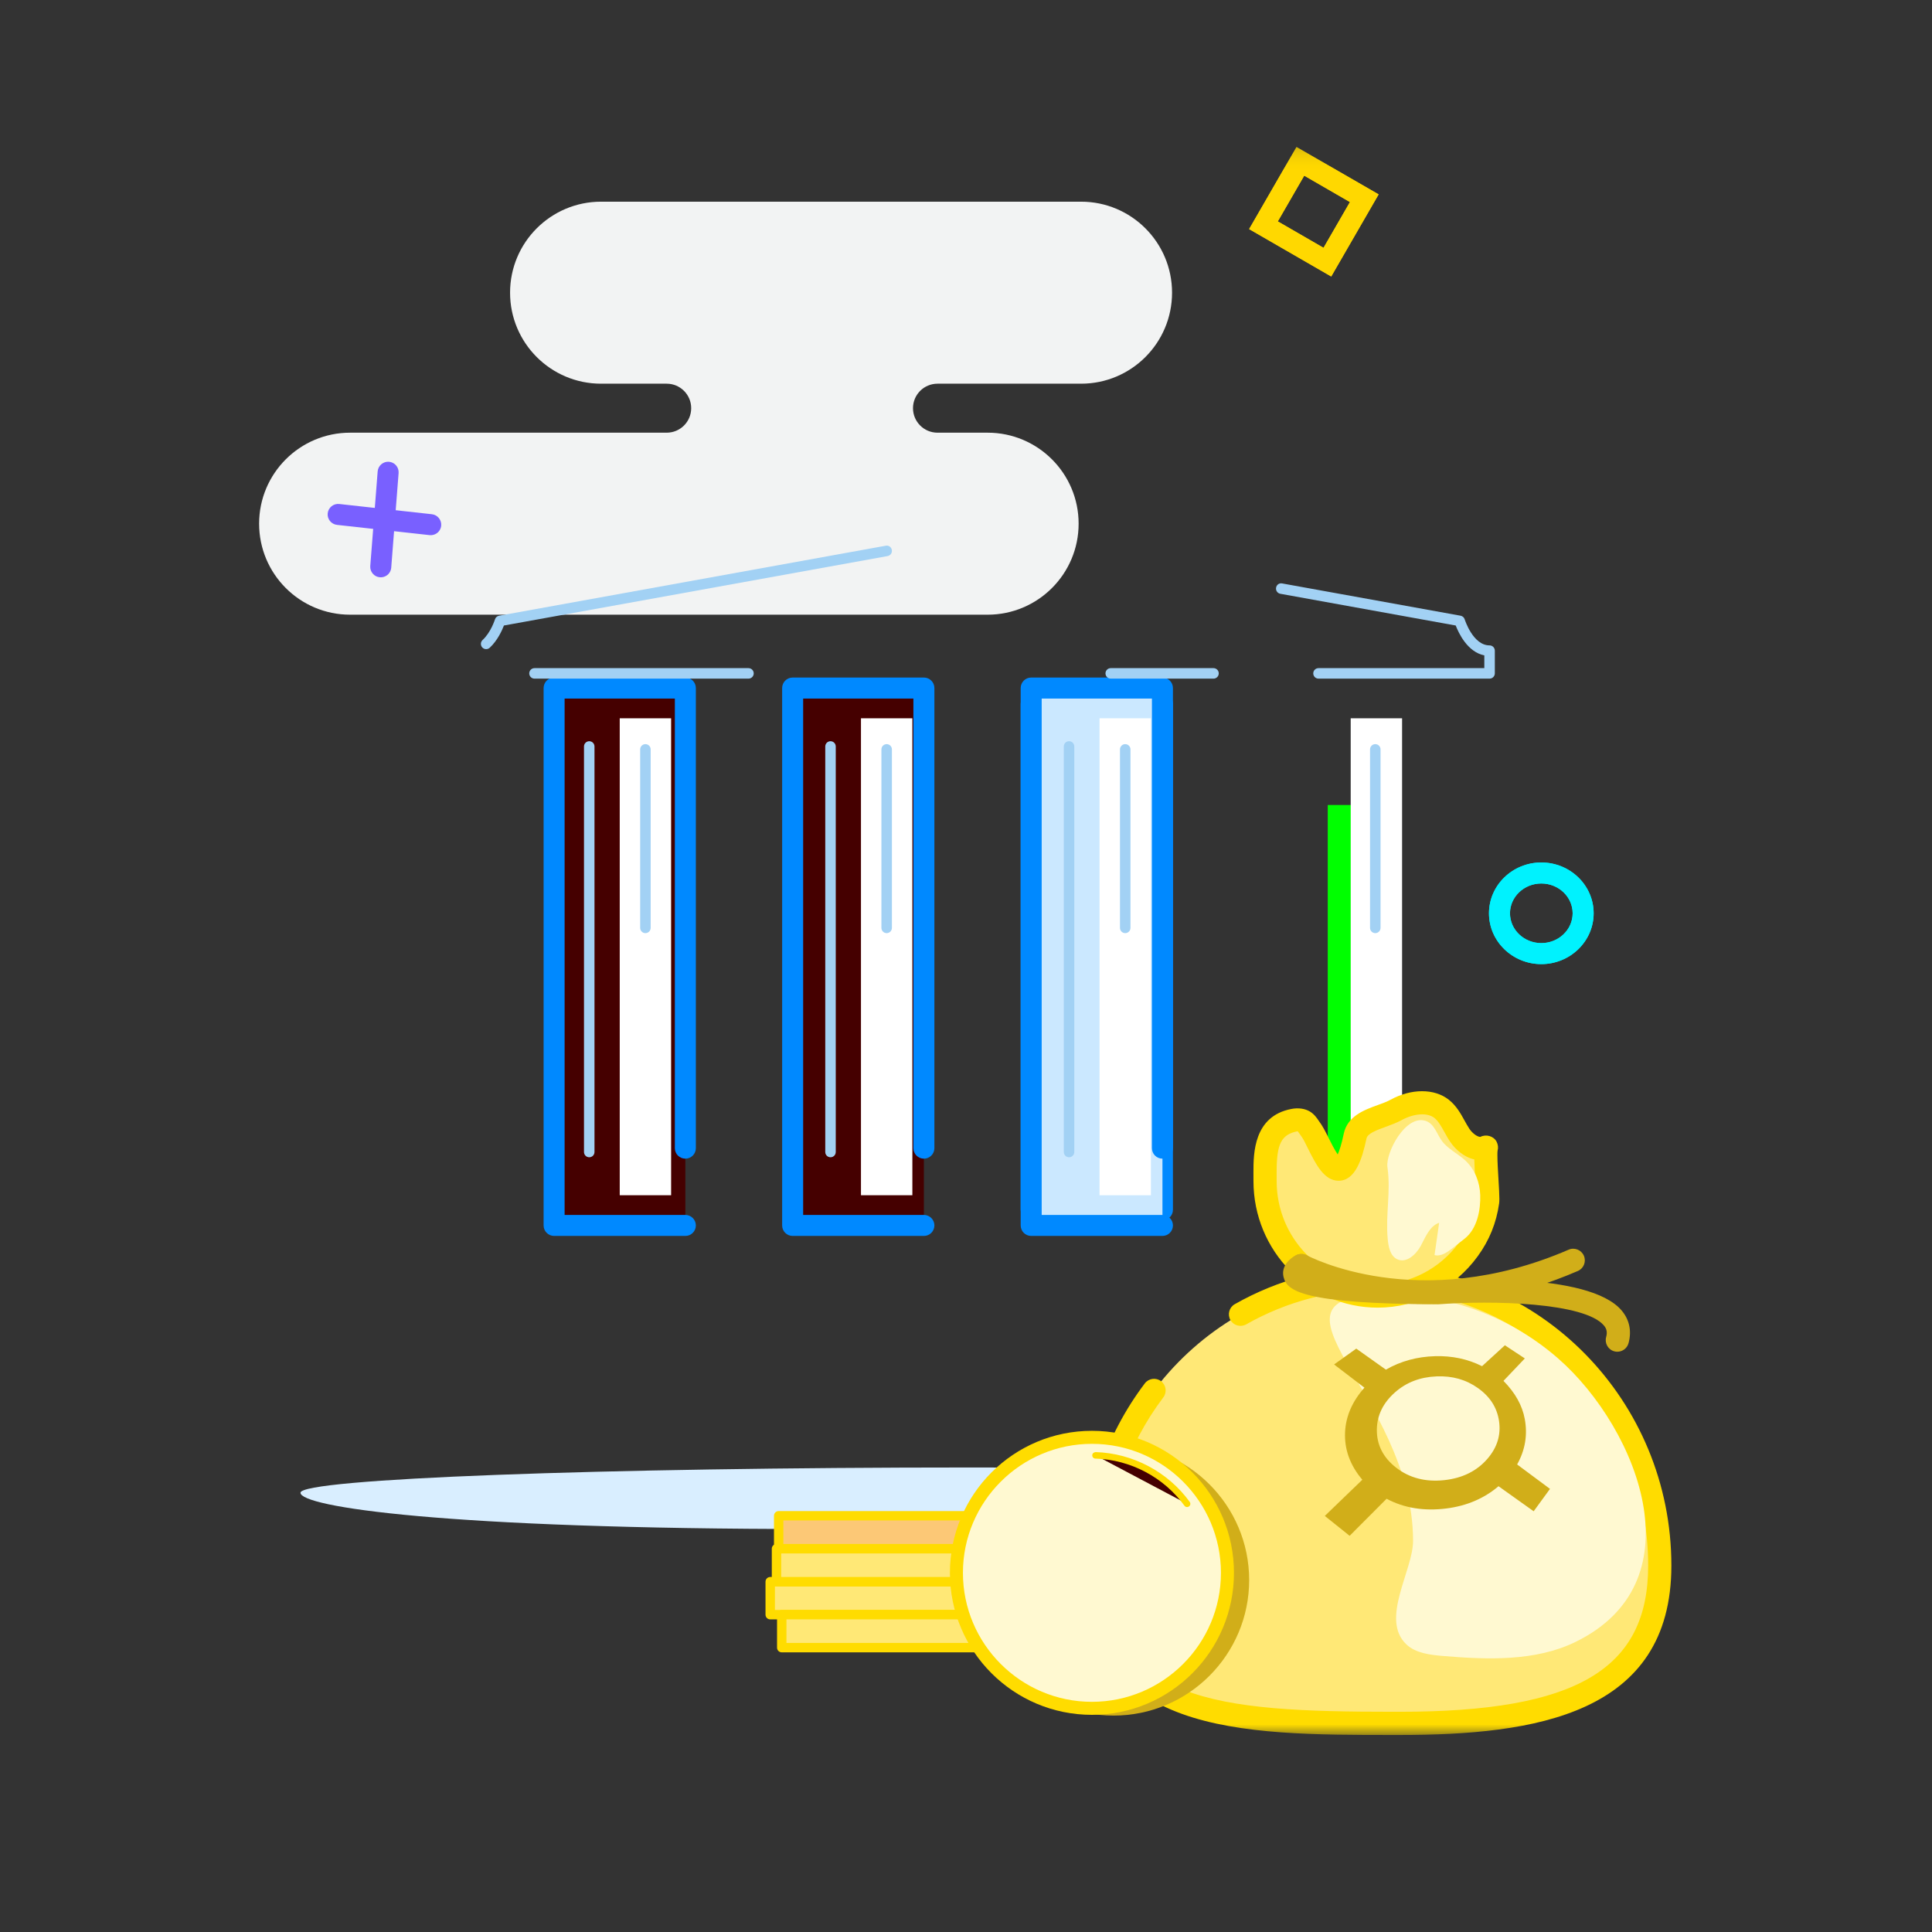 <?xml version="1.0" encoding="UTF-8" standalone="no"?>
<svg width="92px" height="92px" viewBox="0 0 92 92" version="1.1" xmlns="http://www.w3.org/2000/svg" xmlns:xlink="http://www.w3.org/1999/xlink">
    <rect x="0" y="0" width="92" height="92" fill="#333333" stroke="none"/>
    <!-- Generator: Sketch 41.2 (35397) - http://www.bohemiancoding.com/sketch -->
    <title>Direct Deposit icon</title>
    <defs>
        <polygon id="path-1" points="0 76 72.273 76 72.273 0.382 0 0.382"></polygon>
    </defs>
    <g id="Symbols" stroke="none" stroke-width="1" fill="none" fill-rule="evenodd">
        <g id="Direct-Deposit">
            <g id="Page-1" transform="translate(10, 6)">
                <polygon id="Fill-1" fill="#00FF00" points="53.226 55.045 55.673 55.045 55.673 32.333 53.226 32.333"></polygon>
                <g id="Group-89" transform="translate(0.12, 0.618)">
                    <path d="M60.892,70.901 L64.045,70.901 L64.045,67.624 C64.045,66.604 63.218,65.776 62.197,65.776 L59.968,65.776 C59.968,65.776 60.892,65.892 60.892,67.013 L60.892,70.901 Z" id="Fill-2" fill="#FFFFFF"></path>
                    <path d="M56.814,55.62 L57.714,55.62 C58.574,55.62 59.272,56.318 59.272,57.178 L59.272,60.797 L57.544,60.797 L57.544,56.399 C57.544,56.399 57.473,55.62 56.814,55.62" id="Fill-4" fill="#FFFFFF"></path>
                    <path d="M41.359,2.986 L18.502,2.986 C16.109,2.986 14.169,4.926 14.169,7.319 C14.169,9.713 16.109,11.653 18.502,11.653 L21.627,11.653 C22.271,11.653 22.794,12.175 22.794,12.819 C22.794,13.464 22.271,13.986 21.627,13.986 L6.552,13.986 C4.159,13.986 2.219,15.926 2.219,18.319 C2.219,20.713 4.159,22.653 6.552,22.653 L36.909,22.653 C39.302,22.653 41.243,20.713 41.243,18.319 C41.243,15.926 39.302,13.986 36.909,13.986 L34.523,13.986 C33.878,13.986 33.356,13.464 33.356,12.819 C33.356,12.175 33.878,11.653 34.523,11.653 L41.359,11.653 C43.752,11.653 45.692,9.713 45.692,7.319 C45.692,4.926 43.752,2.986 41.359,2.986" id="Fill-6" fill="#F2F3F3"></path>
                    <path d="M68.356,64.465 C68.356,65.129 46.408,66.193 28.689,66.193 C10.97,66.193 4.189,65.129 4.189,64.465 C4.189,63.801 18.418,63.262 36.137,63.262 C53.856,63.262 68.356,63.801 68.356,64.465" id="Fill-8" fill="#D9EEFF"></path>
                    <mask id="mask-2" fill="white">
                        <use xlink:href="#path-1"></use>
                    </mask>
                    <g id="Clip-11"></g>
                    <polygon id="Fill-10" fill="#450000" mask="url(#mask-2)" points="16.266 51.737 22.516 51.737 22.516 26.147 16.266 26.147"></polygon>
                    <path d="M22.516,52.236 L16.266,52.236 C15.99,52.236 15.766,52.013 15.766,51.736 L15.766,26.146 C15.766,25.87 15.99,25.646 16.266,25.646 L22.516,25.646 C22.792,25.646 23.016,25.87 23.016,26.146 L23.016,48.056 C23.016,48.334 22.792,48.556 22.516,48.556 C22.24,48.556 22.016,48.334 22.016,48.056 L22.016,26.646 L16.766,26.646 L16.766,51.236 L22.516,51.236 C22.792,51.236 23.016,51.461 23.016,51.736 C23.016,52.013 22.792,52.236 22.516,52.236" id="Fill-12" fill="#0089FF" mask="url(#mask-2)"></path>
                    <polygon id="Fill-13" fill="#FFFFFF" mask="url(#mask-2)" points="19.391 50.298 21.838 50.298 21.838 27.586 19.391 27.586"></polygon>
                    <polygon id="Fill-14" fill="#450000" mask="url(#mask-2)" points="27.625 51.737 33.875 51.737 33.875 26.147 27.625 26.147"></polygon>
                    <path d="M33.875,52.236 L27.625,52.236 C27.349,52.236 27.125,52.013 27.125,51.736 L27.125,26.146 C27.125,25.87 27.349,25.646 27.625,25.646 L33.875,25.646 C34.151,25.646 34.375,25.87 34.375,26.146 L34.375,48.056 C34.375,48.334 34.151,48.556 33.875,48.556 C33.599,48.556 33.375,48.334 33.375,48.056 L33.375,26.646 L28.125,26.646 L28.125,51.236 L33.875,51.236 C34.151,51.236 34.375,51.461 34.375,51.736 C34.375,52.013 34.151,52.236 33.875,52.236" id="Fill-15" fill="#0089FF" mask="url(#mask-2)"></path>
                    <polygon id="Fill-16" fill="#CBE8FF" mask="url(#mask-2)" points="38.985 50.99 45.235 50.99 45.235 26.892 38.985 26.892"></polygon>
                    <path d="M39.484,50.49 L44.734,50.49 L44.734,27.392 L39.484,27.392 L39.484,50.49 Z M45.234,51.49 L38.984,51.49 C38.708,51.49 38.484,51.267 38.484,50.99 L38.484,26.893 C38.484,26.616 38.708,26.393 38.984,26.393 L45.234,26.393 C45.511,26.393 45.734,26.616 45.734,26.893 L45.734,50.99 C45.734,51.267 45.511,51.49 45.234,51.49 L45.234,51.49 Z" id="Fill-17" fill="#0089FF" mask="url(#mask-2)"></path>
                    <path d="M17.939,48.49 C17.802,48.49 17.689,48.378 17.689,48.24 L17.689,28.928 C17.689,28.79 17.802,28.678 17.939,28.678 C18.078,28.678 18.189,28.79 18.189,28.928 L18.189,48.24 C18.189,48.378 18.078,48.49 17.939,48.49" id="Fill-18" fill="#A2D1F4" mask="url(#mask-2)"></path>
                    <path d="M20.614,37.817 C20.476,37.817 20.364,37.705 20.364,37.567 L20.364,29.067 C20.364,28.929 20.476,28.817 20.614,28.817 C20.752,28.817 20.864,28.929 20.864,29.067 L20.864,37.567 C20.864,37.705 20.752,37.817 20.614,37.817" id="Fill-19" fill="#A2D1F4" mask="url(#mask-2)"></path>
                    <polygon id="Fill-20" fill="#FFFFFF" mask="url(#mask-2)" points="30.879 50.298 33.326 50.298 33.326 27.586 30.879 27.586"></polygon>
                    <path d="M29.428,48.49 C29.29,48.49 29.178,48.378 29.178,48.24 L29.178,28.928 C29.178,28.79 29.29,28.678 29.428,28.678 C29.566,28.678 29.678,28.79 29.678,28.928 L29.678,48.24 C29.678,48.378 29.566,48.49 29.428,48.49" id="Fill-21" fill="#A2D1F4" mask="url(#mask-2)"></path>
                    <path d="M32.102,37.817 C31.965,37.817 31.852,37.705 31.852,37.567 L31.852,29.067 C31.852,28.929 31.965,28.817 32.102,28.817 C32.24,28.817 32.352,28.929 32.352,29.067 L32.352,37.567 C32.352,37.705 32.24,37.817 32.102,37.817" id="Fill-22" fill="#A2D1F4" mask="url(#mask-2)"></path>
                    <polygon id="Fill-23" fill="#CBE8FF" mask="url(#mask-2)" points="38.985 51.737 45.235 51.737 45.235 26.147 38.985 26.147"></polygon>
                    <path d="M45.234,52.236 L38.984,52.236 C38.708,52.236 38.484,52.013 38.484,51.736 L38.484,26.146 C38.484,25.87 38.708,25.646 38.984,25.646 L45.234,25.646 C45.51,25.646 45.734,25.87 45.734,26.146 L45.734,48.056 C45.734,48.334 45.51,48.556 45.234,48.556 C44.958,48.556 44.734,48.334 44.734,48.056 L44.734,26.646 L39.484,26.646 L39.484,51.236 L45.234,51.236 C45.51,51.236 45.734,51.461 45.734,51.736 C45.734,52.013 45.51,52.236 45.234,52.236" id="Fill-24" fill="#0089FF" mask="url(#mask-2)"></path>
                    <polygon id="Fill-25" fill="#FFFFFF" mask="url(#mask-2)" points="42.239 50.298 44.686 50.298 44.686 27.586 42.239 27.586"></polygon>
                    <path d="M40.787,48.49 C40.649,48.49 40.537,48.378 40.537,48.24 L40.537,28.928 C40.537,28.79 40.649,28.678 40.787,28.678 C40.925,28.678 41.037,28.79 41.037,28.928 L41.037,48.24 C41.037,48.378 40.925,48.49 40.787,48.49" id="Fill-26" fill="#A2D1F4" mask="url(#mask-2)"></path>
                    <path d="M43.462,37.817 C43.324,37.817 43.212,37.705 43.212,37.567 L43.212,29.067 C43.212,28.929 43.324,28.817 43.462,28.817 C43.6,28.817 43.712,28.929 43.712,29.067 L43.712,37.567 C43.712,37.705 43.6,37.817 43.462,37.817" id="Fill-27" fill="#A2D1F4" mask="url(#mask-2)"></path>
                    <path d="M13.03,24.293 C12.963,24.293 12.895,24.266 12.846,24.213 C12.753,24.111 12.759,23.953 12.86,23.859 C13.26,23.49 13.448,22.882 13.45,22.876 C13.477,22.786 13.552,22.719 13.644,22.702 L32.057,19.369 C32.202,19.339 32.324,19.436 32.348,19.57 C32.373,19.707 32.283,19.837 32.147,19.861 L13.877,23.168 C13.785,23.408 13.567,23.887 13.2,24.227 C13.151,24.272 13.091,24.293 13.03,24.293 M25.522,25.698 L15.332,25.698 C15.194,25.698 15.082,25.586 15.082,25.448 C15.082,25.311 15.194,25.198 15.332,25.198 L25.522,25.198 C25.66,25.198 25.772,25.311 25.772,25.448 C25.772,25.586 25.66,25.698 25.522,25.698" id="Fill-42" fill="#A2D1F4" mask="url(#mask-2)"></path>
                    <path d="M47.666,25.698 L42.772,25.698 C42.635,25.698 42.522,25.586 42.522,25.448 C42.522,25.31 42.635,25.198 42.772,25.198 L47.666,25.198 C47.804,25.198 47.916,25.31 47.916,25.448 C47.916,25.586 47.804,25.698 47.666,25.698 M60.812,25.698 L52.666,25.698 C52.528,25.698 52.416,25.586 52.416,25.448 C52.416,25.31 52.528,25.198 52.666,25.198 L60.562,25.198 L60.562,24.591 C59.76,24.43 59.339,23.529 59.2,23.168 L50.848,21.657 C50.712,21.633 50.622,21.503 50.646,21.366 C50.67,21.23 50.79,21.136 50.937,21.165 L59.433,22.702 C59.524,22.719 59.6,22.786 59.627,22.875 C59.631,22.887 60.017,24.115 60.812,24.115 C60.949,24.115 61.062,24.227 61.062,24.365 L61.062,25.448 C61.062,25.586 60.949,25.698 60.812,25.698" id="Fill-43" fill="#A2D1F4" mask="url(#mask-2)"></path>
                    <polygon id="Fill-44" fill="#FFFFFF" mask="url(#mask-2)" points="54.199 50.298 56.646 50.298 56.646 27.586 54.199 27.586"></polygon>
                    <path d="M55.37,37.817 C55.232,37.817 55.12,37.705 55.12,37.567 L55.12,29.067 C55.12,28.929 55.232,28.817 55.37,28.817 C55.508,28.817 55.62,28.929 55.62,29.067 L55.62,37.567 C55.62,37.705 55.508,37.817 55.37,37.817" id="Fill-45" fill="#A2D1F4" mask="url(#mask-2)"></path>
                    <path d="M68.916,67.936 C68.916,73.978 63.954,75.448 56.537,75.448 C49.12,75.448 42.056,75.501 42.056,67.936 C42.056,60.371 48.069,54.239 55.486,54.239 C62.903,54.239 68.916,60.371 68.916,67.936" id="Fill-46" fill="#FFE876" mask="url(#mask-2)"></path>
                    <path d="M56.538,76 L56.232,76 C48.991,76 41.504,76 41.504,67.935 C41.504,64.765 42.503,61.764 44.393,59.26 C44.578,59.015 44.924,58.969 45.167,59.151 C45.411,59.335 45.459,59.682 45.276,59.924 C43.531,62.237 42.609,65.007 42.609,67.935 C42.609,74.427 47.756,74.895 56.232,74.895 L56.538,74.895 C64.938,74.895 68.364,72.878 68.364,67.935 C68.364,60.687 62.587,54.79 55.486,54.79 C53.291,54.791 51.127,55.364 49.224,56.447 C48.959,56.595 48.621,56.505 48.471,56.24 C48.32,55.975 48.413,55.637 48.678,55.486 C50.746,54.309 53.1,53.687 55.486,53.685 C63.197,53.685 69.469,60.078 69.469,67.935 C69.469,75.042 62.932,76 56.538,76" id="Fill-47" fill="#FFDC00" mask="url(#mask-2)"></path>
                    <path d="M68.152,65.197 C68.548,67.722 67.778,70.176 64.883,71.579 C62.99,72.496 60.731,72.417 58.603,72.239 C57.974,72.186 57.29,72.104 56.85,71.686 C55.588,70.49 57.169,68.167 57.169,66.759 C57.169,59.743 49.1,55.019 55.979,55.019 C58.932,55.019 61.827,56.107 64.071,58.065 C65.983,59.732 67.73,62.505 68.152,65.197" id="Fill-48" fill="#FFF9D1" mask="url(#mask-2)"></path>
                    <path d="M50.121,49.626 C50.121,48.477 50.02,47.004 51.484,46.731 C51.648,46.701 51.827,46.697 51.97,46.785 C52.114,46.873 52.195,47.036 52.298,47.171 C52.77,47.787 53.682,50.896 54.411,47.476 C54.574,46.712 55.685,46.608 56.36,46.236 C57.034,45.864 57.926,45.706 58.531,46.186 C58.931,46.504 59.11,47.024 59.399,47.45 C59.688,47.876 60.232,48.234 60.683,47.996 C60.534,48.075 60.765,50.293 60.719,50.612 C60.6,51.447 60.298,52.195 59.8,52.881 C58.795,54.266 57.175,55.099 55.486,55.099 C52.523,55.099 50.121,52.649 50.121,49.626" id="Fill-49" fill="#FFE876" mask="url(#mask-2)"></path>
                    <path d="M51.672,47.25 C50.886,47.405 50.672,47.854 50.672,49.196 L50.673,49.626 C50.673,52.339 52.833,54.546 55.486,54.546 C57.002,54.546 58.449,53.803 59.353,52.557 C59.797,51.946 60.065,51.285 60.172,50.534 C60.175,50.29 60.154,49.972 60.135,49.628 C60.112,49.275 60.092,48.897 60.084,48.592 C59.59,48.483 59.181,48.112 58.943,47.761 C58.837,47.607 58.746,47.444 58.657,47.281 C58.51,47.016 58.37,46.764 58.187,46.619 C57.849,46.35 57.206,46.402 56.626,46.72 C56.401,46.843 56.136,46.942 55.865,47.041 C55.441,47.195 55.002,47.355 54.952,47.592 C54.74,48.588 54.416,49.608 53.621,49.608 C52.928,49.608 52.531,48.81 52.148,48.04 C52.038,47.818 51.943,47.616 51.859,47.507 L51.764,47.371 C51.734,47.33 51.691,47.266 51.672,47.25 M55.486,55.651 C52.222,55.651 49.569,52.948 49.569,49.626 L49.568,49.196 C49.568,48.329 49.568,46.528 51.383,46.188 C51.699,46.128 52.017,46.167 52.26,46.314 C52.465,46.44 52.586,46.618 52.673,46.747 C52.867,47.005 52.992,47.256 53.136,47.548 C53.24,47.756 53.425,48.13 53.581,48.355 C53.654,48.189 53.76,47.889 53.87,47.362 C54.048,46.526 54.847,46.236 55.487,46.003 C55.702,45.925 55.916,45.85 56.093,45.752 C57.072,45.213 58.181,45.203 58.874,45.753 C59.231,46.037 59.44,46.414 59.623,46.747 C59.697,46.881 59.772,47.016 59.855,47.141 C60.017,47.377 60.246,47.52 60.373,47.52 C60.642,47.379 61.002,47.477 61.145,47.746 C61.218,47.886 61.233,48.041 61.193,48.178 C61.185,48.227 61.185,48.301 61.185,48.392 C61.185,48.701 61.212,49.15 61.237,49.562 C61.26,49.934 61.279,50.276 61.279,50.475 C61.279,50.57 61.273,50.643 61.267,50.69 C61.133,51.623 60.8,52.447 60.246,53.206 C59.136,54.737 57.355,55.651 55.486,55.651" id="Fill-50" fill="#FFDC00" mask="url(#mask-2)"></path>
                    <path d="M55.956,49.016 C55.953,48.996 55.951,48.977 55.948,48.957 C55.854,48.276 56.815,46.435 57.775,46.76 C58.181,46.898 58.294,47.366 58.533,47.699 C58.816,48.094 59.306,48.315 59.666,48.652 C60.121,49.081 60.347,49.688 60.367,50.288 C60.391,50.992 60.224,51.898 59.621,52.369 C59.425,52.523 59.229,52.676 59.033,52.83 C58.787,53.022 58.492,53.226 58.191,53.148 C58.264,52.635 58.337,52.122 58.411,51.609 C57.961,51.765 57.765,52.28 57.539,52.702 C57.312,53.125 56.848,53.548 56.416,53.347 C56.072,53.187 55.993,52.736 55.959,52.354 C55.857,51.21 56.108,50.161 55.956,49.016" id="Fill-51" fill="#FFF9D1" mask="url(#mask-2)"></path>
                    <path d="M57.771,55.473 C54.069,55.473 51.729,54.209 51.581,54.127 C51.314,53.979 51.219,53.644 51.366,53.376 C51.514,53.111 51.848,53.015 52.117,53.161 C52.17,53.19 57.41,55.989 64.577,52.891 C64.854,52.769 65.181,52.899 65.303,53.179 C65.424,53.46 65.295,53.784 65.015,53.905 C62.277,55.088 59.817,55.473 57.771,55.473" id="Fill-52" fill="#D1AE19" mask="url(#mask-2)"></path>
                    <path d="M66.896,57.75 C66.849,57.75 66.799,57.744 66.75,57.731 C66.456,57.65 66.283,57.346 66.363,57.052 C66.424,56.83 66.394,56.667 66.263,56.508 C65.354,55.404 60.943,55.296 58.368,55.492 C51.847,55.471 51.155,54.838 51.001,54.19 C50.885,53.707 51.251,53.329 51.6,53.152 C51.871,53.015 52.204,53.122 52.342,53.394 C52.435,53.575 52.417,53.783 52.315,53.943 C52.87,54.117 54.361,54.375 58.329,54.388 C59.025,54.334 65.549,53.903 67.116,55.804 C67.477,56.243 67.584,56.775 67.429,57.343 C67.362,57.589 67.139,57.75 66.896,57.75" id="Fill-53" fill="#D1AE19" mask="url(#mask-2)"></path>
                    <path d="M55.444,61.471 C55.44,62.187 55.746,62.794 56.37,63.276 C57,63.764 57.769,63.961 58.655,63.865 C59.521,63.771 60.203,63.43 60.701,62.859 C61.179,62.311 61.36,61.707 61.262,61.047 C61.166,60.405 60.831,59.887 60.258,59.48 C59.691,59.078 59.04,58.893 58.289,58.924 C57.508,58.956 56.849,59.206 56.306,59.687 C55.741,60.188 55.448,60.781 55.444,61.471 M53.931,61.581 C53.966,60.815 54.28,60.107 54.853,59.461 L53.408,58.356 L54.464,57.602 L55.874,58.603 C56.586,58.196 57.365,57.986 58.218,57.962 C59.032,57.939 59.772,58.098 60.454,58.438 L61.541,57.443 L62.491,58.069 L61.474,59.138 C62.03,59.702 62.37,60.306 62.489,60.958 C62.626,61.709 62.51,62.429 62.124,63.118 L63.689,64.281 L62.912,65.347 L61.238,64.154 C60.561,64.731 59.732,65.09 58.755,65.214 C57.696,65.348 56.739,65.195 55.909,64.751 L54.148,66.516 L52.966,65.569 L54.753,63.846 C54.164,63.153 53.894,62.393 53.931,61.581" id="Fill-54" fill="#D1AE19" mask="url(#mask-2)"></path>
                    <polygon id="Fill-55" fill="#FCC876" mask="url(#mask-2)" points="26.96 67.131 39.428 67.131 39.428 65.561 26.96 65.561"></polygon>
                    <path d="M27.183,66.907 L39.204,66.907 L39.204,65.784 L27.183,65.784 L27.183,66.907 Z M39.428,67.355 L26.96,67.355 C26.836,67.355 26.736,67.255 26.736,67.131 L26.736,65.561 C26.736,65.437 26.836,65.337 26.96,65.337 L39.428,65.337 C39.552,65.337 39.652,65.437 39.652,65.561 L39.652,67.131 C39.652,67.255 39.552,67.355 39.428,67.355 L39.428,67.355 Z" id="Fill-56" fill="#FFDC00" mask="url(#mask-2)"></path>
                    <polygon id="Fill-57" fill="#FFE876" mask="url(#mask-2)" points="26.558 70.271 39.026 70.271 39.026 68.701 26.558 68.701"></polygon>
                    <path d="M26.781,70.047 L38.802,70.047 L38.802,68.924 L26.781,68.924 L26.781,70.047 Z M39.026,70.495 L26.557,70.495 C26.433,70.495 26.333,70.395 26.333,70.271 L26.333,68.701 C26.333,68.577 26.433,68.477 26.557,68.477 L39.026,68.477 C39.15,68.477 39.25,68.577 39.25,68.701 L39.25,70.271 C39.25,70.395 39.15,70.495 39.026,70.495 L39.026,70.495 Z" id="Fill-58" fill="#FFDC00" mask="url(#mask-2)"></path>
                    <polygon id="Fill-59" fill="#FFE876" mask="url(#mask-2)" points="27.106 71.841 39.574 71.841 39.574 70.271 27.106 70.271"></polygon>
                    <path d="M27.33,71.617 L39.35,71.617 L39.35,70.494 L27.33,70.494 L27.33,71.617 Z M39.573,72.065 L27.106,72.065 C26.982,72.065 26.882,71.965 26.882,71.841 L26.882,70.271 C26.882,70.147 26.982,70.047 27.106,70.047 L39.573,70.047 C39.697,70.047 39.797,70.147 39.797,70.271 L39.797,71.841 C39.797,71.965 39.697,72.065 39.573,72.065 L39.573,72.065 Z" id="Fill-60" fill="#FFDC00" mask="url(#mask-2)"></path>
                    <polygon id="Fill-61" fill="#FFF9D1" mask="url(#mask-2)" points="35.602 66.901 37.098 66.901 37.098 65.79 35.602 65.79"></polygon>
                    <polygon id="Fill-62" fill="#FFF9D1" mask="url(#mask-2)" points="37.284 66.901 37.438 66.901 37.438 65.79 37.284 65.79"></polygon>
                    <polygon id="Fill-63" fill="#FFE876" mask="url(#mask-2)" points="26.857 68.701 39.325 68.701 39.325 67.131 26.857 67.131"></polygon>
                    <path d="M27.08,68.477 L39.101,68.477 L39.101,67.354 L27.08,67.354 L27.08,68.477 Z M39.325,68.925 L26.856,68.925 C26.732,68.925 26.632,68.825 26.632,68.701 L26.632,67.131 C26.632,67.007 26.732,66.907 26.856,66.907 L39.325,66.907 C39.448,66.907 39.548,67.007 39.548,67.131 L39.548,68.701 C39.548,68.825 39.448,68.925 39.325,68.925 L39.325,68.925 Z" id="Fill-64" fill="#FFDC00" mask="url(#mask-2)"></path>
                    <polygon id="Fill-65" fill="#450000" mask="url(#mask-2)" points="35.34 68.497 36.836 68.497 36.836 67.386 35.34 67.386"></polygon>
                    <polygon id="Fill-66" fill="#FFF9D1" mask="url(#mask-2)" points="37.021 68.497 37.175 68.497 37.175 67.386 37.021 67.386"></polygon>
                    <polygon id="Fill-67" fill="#FFCCD1" mask="url(#mask-2)" points="35.602 70.041 37.098 70.041 37.098 68.93 35.602 68.93"></polygon>
                    <polygon id="Fill-68" fill="#450000" mask="url(#mask-2)" points="37.283 70.041 37.437 70.041 37.437 68.93 37.283 68.93"></polygon>
                    <polygon id="Fill-69" fill="#450000" mask="url(#mask-2)" points="36.104 71.612 37.6 71.612 37.6 70.501 36.104 70.501"></polygon>
                    <polygon id="Fill-70" fill="#FFF9D1" mask="url(#mask-2)" points="37.785 71.612 37.939 71.612 37.939 70.501 37.785 70.501"></polygon>
                    <path d="M10.66,18.788 C10.567,18.847 10.454,18.877 10.336,18.864 L5.927,18.376 C5.653,18.345 5.455,18.098 5.485,17.824 C5.515,17.548 5.765,17.351 6.037,17.382 L10.446,17.869 C10.72,17.9 10.918,18.147 10.888,18.421 C10.871,18.578 10.783,18.71 10.66,18.788" id="Fill-71" fill="#7960FF" mask="url(#mask-2)"></path>
                    <path d="M8.28,20.795 C8.191,20.852 8.084,20.88 7.972,20.872 C7.697,20.851 7.491,20.61 7.512,20.335 L7.864,15.831 C7.886,15.554 8.129,15.35 8.401,15.371 C8.676,15.393 8.882,15.633 8.861,15.909 L8.51,20.412 C8.497,20.576 8.408,20.714 8.28,20.795" id="Fill-72" fill="#7960FF" mask="url(#mask-2)"></path>
                    <path d="M50.727,3.925 L52.905,5.183 L54.163,3.005 L51.985,1.746 L50.727,3.925 Z M53.272,6.548 L49.362,4.292 L51.618,0.382 L55.528,2.638 L53.272,6.548 Z" id="Fill-73" fill="#FFD800" mask="url(#mask-2)"></path>
                    <path d="M50.728,3.925 L52.906,5.183 L54.164,3.003 L51.986,1.746 L50.728,3.925 Z M53.271,6.548 L49.363,4.29 L51.619,0.382 L55.529,2.639 L53.271,6.548 Z" id="Fill-74" fill="#FFD800" mask="url(#mask-2)"></path>
                    <path d="M63.276,35.453 C62.453,35.453 61.784,36.09 61.784,36.872 C61.784,37.655 62.453,38.292 63.276,38.292 C64.099,38.292 64.768,37.655 64.768,36.872 C64.768,36.09 64.099,35.453 63.276,35.453 M63.276,39.292 C61.902,39.292 60.784,38.206 60.784,36.872 C60.784,35.538 61.902,34.453 63.276,34.453 C64.65,34.453 65.768,35.538 65.768,36.872 C65.768,38.206 64.65,39.292 63.276,39.292" id="Fill-75" fill="#00F2FE" mask="url(#mask-2)"></path>
                    <path d="M63.276,35.452 C62.453,35.452 61.784,36.089 61.784,36.872 C61.784,37.655 62.453,38.292 63.276,38.292 C64.099,38.292 64.768,37.655 64.768,36.872 C64.768,36.089 64.099,35.452 63.276,35.452 M63.276,39.292 C61.902,39.292 60.784,38.206 60.784,36.872 C60.784,35.538 61.902,34.452 63.276,34.452 C64.65,34.452 65.768,35.538 65.768,36.872 C65.768,38.206 64.65,39.292 63.276,39.292" id="Fill-76" fill="#00F2FE" mask="url(#mask-2)"></path>
                    <path d="M42.91,75.076 C46.468,75.076 49.364,72.181 49.364,68.623 C49.364,65.066 46.468,62.171 42.91,62.171 C39.352,62.171 36.456,65.066 36.456,68.623 C36.456,72.181 39.352,75.076 42.91,75.076" id="Fill-77" fill="#D1AE19" mask="url(#mask-2)"></path>
                    <path d="M41.877,74.731 C45.436,74.731 48.331,71.836 48.331,68.278 C48.331,64.721 45.436,61.826 41.877,61.826 C38.319,61.826 35.424,64.721 35.424,68.278 C35.424,71.836 38.319,74.731 41.877,74.731" id="Fill-78" fill="#FFF9D1" mask="url(#mask-2)"></path>
                    <path d="M41.877,61.516 C38.142,61.516 35.114,64.544 35.114,68.279 C35.114,72.014 38.142,75.041 41.877,75.041 C45.612,75.041 48.64,72.014 48.64,68.279 C48.64,64.544 45.612,61.516 41.877,61.516 M41.877,62.136 C45.264,62.136 48.02,64.892 48.02,68.279 C48.02,71.666 45.264,74.421 41.877,74.421 C38.49,74.421 35.734,71.666 35.734,68.279 C35.734,64.892 38.49,62.136 41.877,62.136" id="Fill-79" fill="#FFDC00" mask="url(#mask-2)"></path>
                    <path d="M46.407,64.993 C45.379,63.572 43.752,62.737 42.046,62.684" id="Fill-80" fill="#450000" mask="url(#mask-2)"></path>
                    <path d="M46.408,65.147 C46.439,65.147 46.472,65.137 46.499,65.117 C46.568,65.067 46.584,64.971 46.533,64.901 C45.497,63.471 43.822,62.584 42.052,62.529 C41.959,62.541 41.894,62.594 41.892,62.679 C41.889,62.766 41.957,62.837 42.042,62.839 C43.717,62.891 45.302,63.729 46.283,65.083 C46.313,65.124 46.36,65.147 46.408,65.147" id="Fill-81" fill="#FFDC00" mask="url(#mask-2)"></path>
                </g>
            </g>
        </g>
    </g>
</svg>

